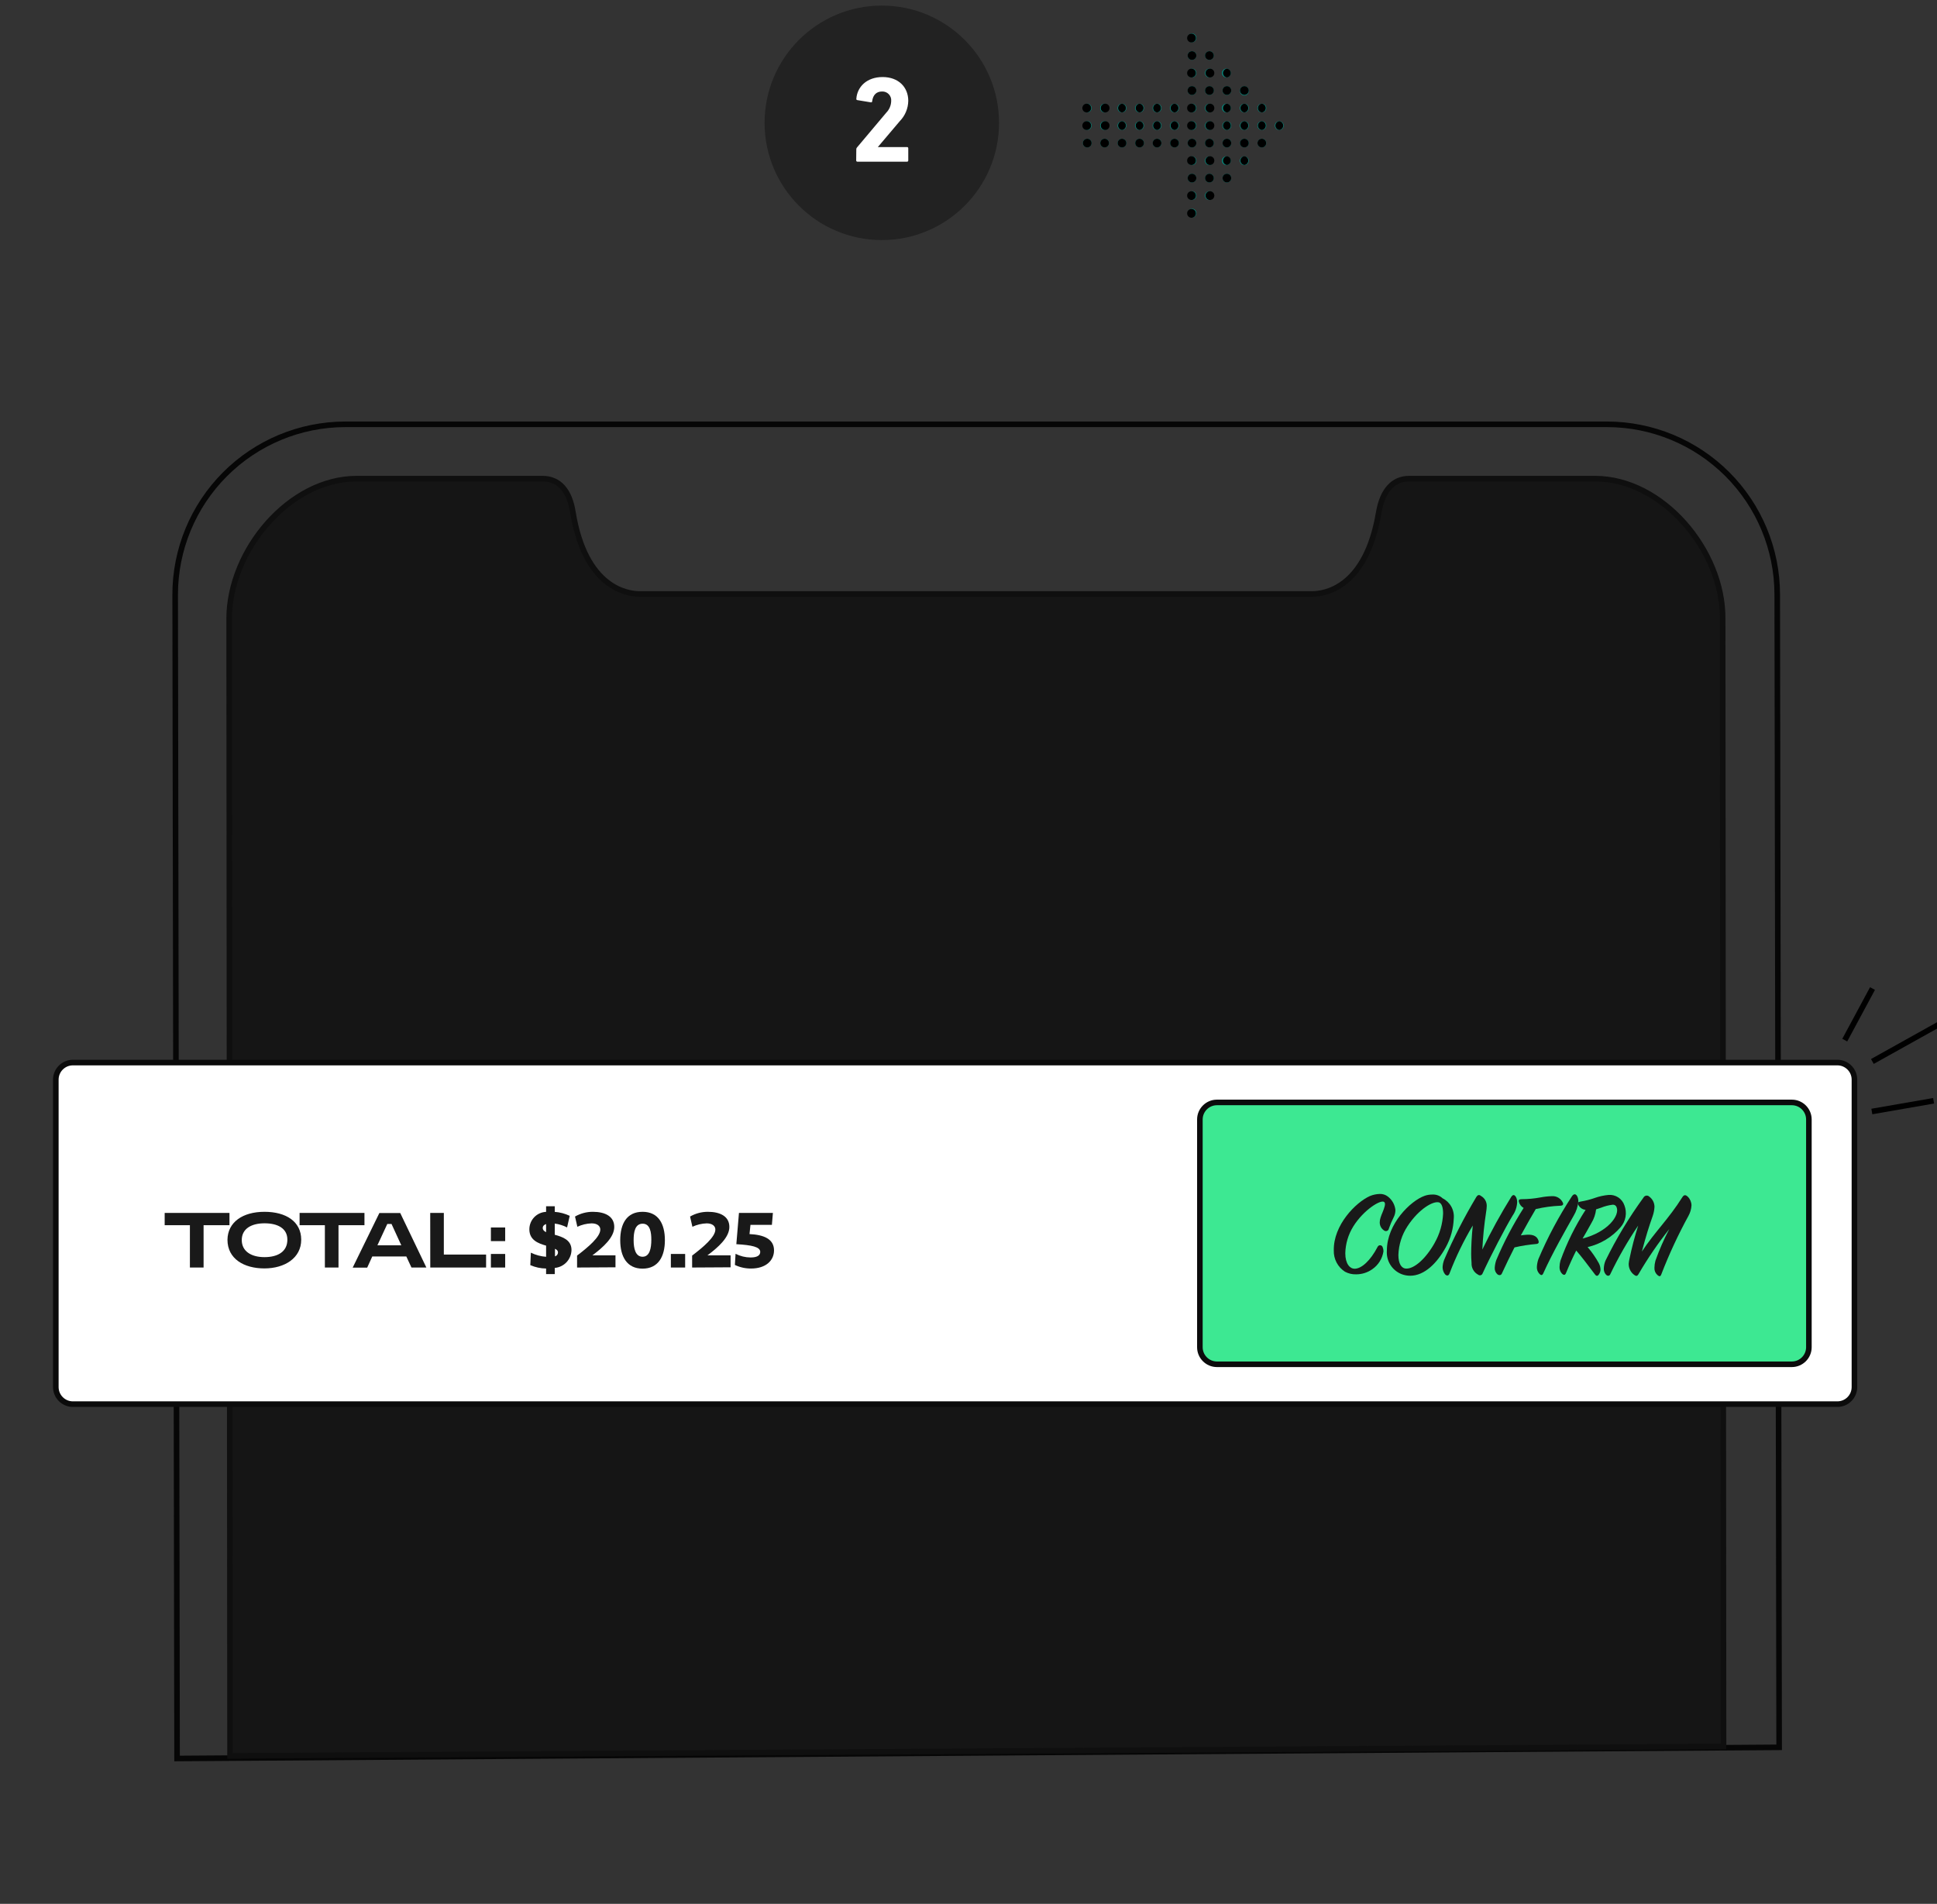 <?xml version="1.0" encoding="UTF-8"?> <svg xmlns="http://www.w3.org/2000/svg" width="347" height="341" viewBox="0 0 347 341" fill="none"><rect x="0" y="0" width="347" height="341" fill="#333333" stroke="none"/><g clip-path="url(#clip0_26_1235)"><path d="M157.97 43C169.568 43 178.97 33.598 178.97 22C178.97 10.402 169.568 1 157.97 1C146.372 1 136.97 10.402 136.97 22C136.97 33.598 146.372 43 157.97 43Z" fill="#222222"></path><path d="M153.4 26.73C153.397 26.62 153.436 26.512 153.51 26.43L158.77 20.18C159.315 19.626 159.629 18.887 159.65 18.11C159.672 17.885 159.645 17.657 159.571 17.443C159.497 17.229 159.377 17.034 159.22 16.871C159.064 16.707 158.873 16.58 158.663 16.497C158.452 16.414 158.226 16.377 158 16.39C157 16.39 156.38 17.01 156.24 18.15C156.24 18.28 156.16 18.35 156 18.33L153.58 17.93C153.55 17.927 153.522 17.917 153.496 17.902C153.471 17.886 153.449 17.865 153.433 17.84C153.417 17.816 153.406 17.787 153.402 17.758C153.398 17.728 153.401 17.698 153.41 17.67C153.56 15.6 155.23 13.8 158.11 13.8C160.99 13.8 162.71 15.64 162.71 18.06C162.688 19.423 162.144 20.726 161.19 21.7L157.26 26.34H162.49C162.519 26.339 162.548 26.343 162.576 26.354C162.603 26.364 162.628 26.381 162.649 26.401C162.669 26.422 162.686 26.447 162.696 26.474C162.707 26.502 162.711 26.531 162.71 26.56V28.74C162.711 28.769 162.707 28.799 162.696 28.826C162.686 28.853 162.669 28.878 162.649 28.899C162.628 28.919 162.603 28.936 162.576 28.946C162.548 28.957 162.519 28.961 162.49 28.96H153.6C153.571 28.961 153.541 28.957 153.514 28.946C153.487 28.936 153.462 28.919 153.441 28.899C153.42 28.878 153.404 28.853 153.394 28.826C153.383 28.799 153.378 28.769 153.38 28.74L153.4 26.73Z" fill="white"></path><path d="M229.18 21.71C229.023 21.708 228.869 21.753 228.737 21.839C228.606 21.925 228.503 22.048 228.442 22.193C228.381 22.338 228.364 22.497 228.395 22.652C228.425 22.806 228.5 22.948 228.611 23.058C228.722 23.17 228.864 23.245 229.018 23.275C229.172 23.305 229.332 23.289 229.477 23.228C229.622 23.167 229.745 23.064 229.831 22.933C229.917 22.801 229.962 22.647 229.96 22.49C229.96 22.283 229.878 22.085 229.731 21.939C229.585 21.792 229.387 21.71 229.18 21.71V21.71Z" fill="#009688"></path><path d="M226.05 21.71C225.893 21.71 225.74 21.757 225.61 21.844C225.48 21.931 225.378 22.055 225.319 22.2C225.259 22.345 225.244 22.504 225.276 22.658C225.307 22.811 225.383 22.952 225.495 23.062C225.606 23.172 225.748 23.247 225.902 23.276C226.056 23.305 226.215 23.288 226.359 23.227C226.503 23.166 226.626 23.063 226.711 22.932C226.797 22.8 226.842 22.647 226.84 22.49C226.84 22.387 226.819 22.285 226.779 22.189C226.74 22.094 226.681 22.007 226.608 21.935C226.534 21.862 226.447 21.805 226.351 21.767C226.255 21.728 226.153 21.709 226.05 21.71V21.71Z" fill="#009688"></path><path d="M222.92 21.71C222.763 21.708 222.609 21.753 222.477 21.839C222.346 21.925 222.243 22.048 222.182 22.193C222.121 22.338 222.104 22.497 222.135 22.652C222.165 22.806 222.24 22.948 222.351 23.058C222.462 23.17 222.604 23.245 222.758 23.275C222.912 23.305 223.072 23.289 223.217 23.228C223.362 23.167 223.485 23.064 223.571 22.933C223.657 22.801 223.702 22.647 223.7 22.49C223.7 22.283 223.618 22.085 223.471 21.939C223.325 21.792 223.127 21.71 222.92 21.71V21.71Z" fill="#009688"></path><path d="M219.79 21.71C219.633 21.708 219.479 21.753 219.347 21.839C219.216 21.925 219.113 22.048 219.052 22.193C218.991 22.338 218.974 22.497 219.004 22.652C219.035 22.806 219.11 22.948 219.221 23.058C219.332 23.17 219.474 23.245 219.628 23.275C219.782 23.305 219.942 23.289 220.087 23.228C220.231 23.167 220.355 23.064 220.441 22.933C220.527 22.801 220.572 22.647 220.57 22.49C220.57 22.283 220.488 22.085 220.341 21.939C220.195 21.792 219.997 21.71 219.79 21.71V21.71Z" fill="#009688"></path><path d="M216.66 21.71C216.503 21.708 216.349 21.753 216.217 21.839C216.086 21.925 215.983 22.048 215.922 22.193C215.861 22.338 215.844 22.497 215.875 22.652C215.905 22.806 215.98 22.948 216.091 23.058C216.202 23.17 216.344 23.245 216.498 23.275C216.652 23.305 216.812 23.289 216.957 23.228C217.102 23.167 217.225 23.064 217.311 22.933C217.397 22.801 217.442 22.647 217.44 22.49C217.44 22.283 217.358 22.085 217.211 21.939C217.065 21.792 216.867 21.71 216.66 21.71Z" fill="#009688"></path><path d="M213.54 21.71C213.383 21.708 213.229 21.753 213.097 21.839C212.966 21.925 212.863 22.048 212.802 22.193C212.741 22.338 212.724 22.497 212.754 22.652C212.785 22.806 212.86 22.948 212.971 23.058C213.082 23.17 213.224 23.245 213.378 23.275C213.532 23.305 213.692 23.289 213.837 23.228C213.981 23.167 214.105 23.064 214.191 22.933C214.277 22.801 214.322 22.647 214.32 22.49C214.32 22.283 214.238 22.085 214.091 21.939C213.945 21.792 213.747 21.71 213.54 21.71Z" fill="#009688"></path><path d="M210.41 21.71C210.253 21.708 210.099 21.753 209.967 21.839C209.836 21.925 209.733 22.048 209.672 22.193C209.611 22.338 209.594 22.497 209.625 22.652C209.655 22.806 209.73 22.948 209.841 23.058C209.952 23.17 210.094 23.245 210.248 23.275C210.402 23.305 210.562 23.289 210.707 23.228C210.852 23.167 210.975 23.064 211.061 22.933C211.147 22.801 211.192 22.647 211.19 22.49C211.19 22.283 211.108 22.085 210.961 21.939C210.815 21.792 210.617 21.71 210.41 21.71Z" fill="#009688"></path><path d="M226.05 18.57C225.894 18.57 225.741 18.616 225.611 18.703C225.481 18.79 225.38 18.913 225.32 19.058C225.26 19.202 225.244 19.361 225.275 19.514C225.305 19.667 225.381 19.808 225.491 19.919C225.602 20.029 225.742 20.104 225.896 20.135C226.049 20.165 226.208 20.15 226.352 20.09C226.496 20.03 226.62 19.929 226.707 19.799C226.793 19.669 226.84 19.516 226.84 19.36C226.841 19.256 226.822 19.153 226.782 19.056C226.743 18.96 226.685 18.872 226.611 18.798C226.538 18.725 226.45 18.667 226.354 18.627C226.257 18.588 226.154 18.569 226.05 18.57V18.57Z" fill="#009688"></path><path d="M222.92 18.57C222.763 18.568 222.609 18.613 222.478 18.698C222.347 18.784 222.244 18.907 222.183 19.051C222.121 19.195 222.104 19.354 222.134 19.508C222.163 19.662 222.237 19.803 222.347 19.915C222.458 20.026 222.598 20.103 222.752 20.134C222.905 20.165 223.065 20.15 223.21 20.091C223.355 20.031 223.478 19.93 223.566 19.8C223.653 19.67 223.7 19.517 223.7 19.36C223.7 19.152 223.618 18.953 223.472 18.805C223.326 18.657 223.127 18.573 222.92 18.57Z" fill="#009688"></path><path d="M219.79 18.57C219.679 18.558 219.567 18.569 219.461 18.602C219.355 18.636 219.258 18.692 219.175 18.766C219.092 18.84 219.025 18.931 218.98 19.032C218.934 19.134 218.911 19.244 218.911 19.355C218.911 19.466 218.934 19.576 218.98 19.678C219.025 19.779 219.092 19.87 219.175 19.944C219.258 20.018 219.355 20.074 219.461 20.108C219.567 20.142 219.679 20.152 219.79 20.14C219.983 20.118 220.161 20.026 220.29 19.881C220.419 19.736 220.491 19.549 220.491 19.355C220.491 19.161 220.419 18.974 220.29 18.829C220.161 18.684 219.983 18.592 219.79 18.57Z" fill="#009688"></path><path d="M216.66 18.57C216.503 18.568 216.349 18.613 216.218 18.698C216.087 18.784 215.984 18.907 215.923 19.051C215.861 19.195 215.844 19.354 215.874 19.508C215.903 19.662 215.977 19.803 216.087 19.915C216.198 20.026 216.338 20.103 216.492 20.134C216.645 20.165 216.805 20.15 216.95 20.091C217.095 20.031 217.219 19.93 217.306 19.8C217.393 19.67 217.44 19.517 217.44 19.36C217.441 19.257 217.422 19.154 217.383 19.058C217.345 18.963 217.287 18.875 217.215 18.802C217.142 18.729 217.056 18.67 216.96 18.63C216.865 18.59 216.763 18.57 216.66 18.57V18.57Z" fill="#009688"></path><path d="M213.54 18.57C213.383 18.568 213.229 18.613 213.098 18.698C212.967 18.784 212.864 18.907 212.803 19.051C212.741 19.195 212.724 19.354 212.754 19.508C212.783 19.662 212.858 19.803 212.968 19.915C213.078 20.026 213.218 20.103 213.372 20.134C213.525 20.165 213.685 20.15 213.83 20.091C213.975 20.031 214.099 19.93 214.186 19.8C214.273 19.67 214.32 19.517 214.32 19.36C214.321 19.257 214.302 19.154 214.263 19.058C214.225 18.963 214.167 18.875 214.095 18.802C214.022 18.729 213.936 18.67 213.841 18.63C213.745 18.59 213.643 18.57 213.54 18.57V18.57Z" fill="#009688"></path><path d="M222.92 15.44C222.816 15.439 222.714 15.458 222.618 15.496C222.522 15.535 222.435 15.592 222.362 15.665C222.288 15.738 222.23 15.824 222.19 15.919C222.15 16.015 222.13 16.117 222.13 16.22C222.117 16.331 222.128 16.442 222.162 16.548C222.196 16.654 222.251 16.752 222.326 16.835C222.4 16.918 222.49 16.984 222.592 17.03C222.694 17.075 222.804 17.099 222.915 17.099C223.026 17.099 223.136 17.075 223.237 17.03C223.339 16.984 223.43 16.918 223.504 16.835C223.578 16.752 223.634 16.654 223.668 16.548C223.701 16.442 223.712 16.331 223.7 16.22C223.7 16.013 223.618 15.815 223.471 15.668C223.325 15.522 223.127 15.44 222.92 15.44V15.44Z" fill="#009688"></path><path d="M219.79 15.44C219.582 15.44 219.383 15.522 219.235 15.668C219.087 15.814 219.002 16.012 219 16.22C219.002 16.429 219.086 16.628 219.234 16.776C219.382 16.923 219.581 17.007 219.79 17.01C219.998 17.007 220.196 16.923 220.342 16.775C220.488 16.627 220.57 16.428 220.57 16.22C220.57 16.013 220.488 15.815 220.341 15.668C220.195 15.522 219.997 15.44 219.79 15.44V15.44Z" fill="#009688"></path><path d="M216.66 15.44C216.453 15.44 216.254 15.522 216.108 15.668C215.962 15.815 215.88 16.013 215.88 16.22C215.88 16.427 215.962 16.625 216.108 16.771C216.254 16.918 216.453 17 216.66 17C216.867 17 217.065 16.918 217.211 16.771C217.357 16.625 217.44 16.427 217.44 16.22C217.44 16.013 217.357 15.815 217.211 15.668C217.065 15.522 216.867 15.44 216.66 15.44V15.44Z" fill="#009688"></path><path d="M213.54 15.44C213.333 15.44 213.134 15.522 212.988 15.668C212.842 15.815 212.76 16.013 212.76 16.22C212.76 16.427 212.842 16.625 212.988 16.771C213.134 16.918 213.333 17 213.54 17C213.747 17 213.945 16.918 214.091 16.771C214.238 16.625 214.32 16.427 214.32 16.22C214.32 16.013 214.238 15.815 214.091 15.668C213.945 15.522 213.747 15.44 213.54 15.44V15.44Z" fill="#009688"></path><path d="M219.79 12.3C219.679 12.287 219.567 12.299 219.461 12.332C219.355 12.366 219.258 12.422 219.175 12.496C219.092 12.57 219.025 12.661 218.98 12.762C218.934 12.864 218.911 12.974 218.911 13.085C218.911 13.196 218.934 13.306 218.98 13.408C219.025 13.509 219.092 13.6 219.175 13.674C219.258 13.748 219.355 13.804 219.461 13.838C219.567 13.871 219.679 13.883 219.79 13.87C219.983 13.848 220.161 13.756 220.29 13.611C220.419 13.466 220.491 13.279 220.491 13.085C220.491 12.891 220.419 12.704 220.29 12.559C220.161 12.414 219.983 12.322 219.79 12.3V12.3Z" fill="#009688"></path><path d="M216.66 12.3C216.503 12.298 216.349 12.343 216.218 12.428C216.087 12.514 215.984 12.636 215.923 12.781C215.861 12.925 215.844 13.084 215.874 13.238C215.903 13.392 215.977 13.534 216.087 13.645C216.198 13.757 216.338 13.833 216.492 13.864C216.645 13.895 216.805 13.88 216.95 13.821C217.095 13.761 217.219 13.66 217.306 13.53C217.393 13.4 217.44 13.247 217.44 13.09C217.441 12.987 217.422 12.884 217.383 12.788C217.345 12.693 217.287 12.605 217.215 12.532C217.142 12.459 217.056 12.4 216.96 12.36C216.865 12.32 216.763 12.3 216.66 12.3Z" fill="#009688"></path><path d="M213.54 12.3C213.383 12.298 213.229 12.343 213.098 12.428C212.967 12.514 212.864 12.636 212.803 12.781C212.741 12.925 212.724 13.084 212.754 13.238C212.783 13.392 212.858 13.534 212.968 13.645C213.078 13.757 213.218 13.833 213.372 13.864C213.525 13.895 213.685 13.88 213.83 13.821C213.975 13.761 214.099 13.66 214.186 13.53C214.273 13.4 214.32 13.247 214.32 13.09C214.321 12.987 214.302 12.884 214.263 12.788C214.225 12.693 214.167 12.605 214.095 12.532C214.022 12.459 213.936 12.4 213.841 12.36C213.745 12.32 213.643 12.3 213.54 12.3Z" fill="#009688"></path><path d="M216.66 9.17C216.505 9.17 216.355 9.216 216.226 9.301C216.098 9.387 215.998 9.509 215.939 9.652C215.88 9.794 215.865 9.951 215.895 10.102C215.925 10.254 215.999 10.393 216.108 10.502C216.217 10.611 216.356 10.685 216.507 10.715C216.659 10.745 216.816 10.73 216.958 10.671C217.101 10.612 217.222 10.512 217.308 10.383C217.394 10.255 217.44 10.104 217.44 9.95C217.44 9.743 217.357 9.545 217.211 9.398C217.065 9.252 216.867 9.17 216.66 9.17Z" fill="#009688"></path><path d="M213.54 9.17C213.385 9.17 213.235 9.216 213.106 9.301C212.978 9.387 212.878 9.509 212.819 9.652C212.76 9.794 212.745 9.951 212.775 10.102C212.805 10.254 212.879 10.393 212.988 10.502C213.097 10.611 213.236 10.685 213.388 10.715C213.539 10.745 213.696 10.73 213.838 10.671C213.981 10.612 214.103 10.512 214.188 10.383C214.274 10.255 214.32 10.104 214.32 9.95C214.32 9.743 214.238 9.545 214.091 9.398C213.945 9.252 213.747 9.17 213.54 9.17Z" fill="#009688"></path><path d="M213.54 6C213.383 5.998 213.229 6.043 213.097 6.129C212.966 6.215 212.863 6.338 212.802 6.483C212.741 6.628 212.724 6.787 212.754 6.942C212.785 7.096 212.86 7.237 212.971 7.349C213.082 7.46 213.224 7.535 213.378 7.565C213.532 7.595 213.692 7.579 213.837 7.518C213.981 7.457 214.105 7.354 214.191 7.223C214.277 7.091 214.322 6.937 214.32 6.78C214.32 6.573 214.238 6.375 214.091 6.228C213.945 6.082 213.747 6 213.54 6Z" fill="#009688"></path><path d="M226.05 24.85C225.896 24.852 225.746 24.899 225.619 24.986C225.492 25.073 225.394 25.196 225.336 25.338C225.279 25.481 225.265 25.638 225.296 25.788C225.327 25.939 225.402 26.077 225.512 26.185C225.621 26.293 225.76 26.366 225.911 26.396C226.062 26.425 226.219 26.409 226.361 26.35C226.502 26.29 226.624 26.19 226.709 26.062C226.794 25.934 226.84 25.784 226.84 25.63C226.84 25.527 226.819 25.424 226.779 25.329C226.74 25.234 226.681 25.148 226.608 25.075C226.534 25.002 226.447 24.945 226.351 24.907C226.256 24.868 226.153 24.849 226.05 24.85V24.85Z" fill="#009688"></path><path d="M222.92 24.85C222.765 24.85 222.615 24.896 222.486 24.982C222.358 25.067 222.258 25.189 222.199 25.331C222.14 25.474 222.125 25.631 222.155 25.782C222.185 25.933 222.259 26.073 222.368 26.181C222.477 26.291 222.616 26.365 222.767 26.395C222.919 26.425 223.076 26.41 223.218 26.351C223.361 26.292 223.482 26.192 223.568 26.063C223.654 25.935 223.7 25.784 223.7 25.63C223.7 25.423 223.617 25.225 223.471 25.078C223.325 24.932 223.127 24.85 222.92 24.85V24.85Z" fill="#009688"></path><path d="M219.79 24.85C219.583 24.85 219.384 24.932 219.238 25.078C219.092 25.225 219.01 25.423 219.01 25.63C219.01 25.837 219.092 26.035 219.238 26.181C219.384 26.328 219.583 26.41 219.79 26.41C219.997 26.41 220.195 26.328 220.341 26.181C220.488 26.035 220.57 25.837 220.57 25.63C220.57 25.423 220.488 25.225 220.341 25.078C220.195 24.932 219.997 24.85 219.79 24.85V24.85Z" fill="#009688"></path><path d="M216.66 24.85C216.505 24.85 216.355 24.896 216.226 24.982C216.098 25.067 215.998 25.189 215.939 25.331C215.88 25.474 215.865 25.631 215.895 25.782C215.925 25.933 215.999 26.073 216.108 26.181C216.217 26.291 216.356 26.365 216.507 26.395C216.659 26.425 216.816 26.41 216.958 26.351C217.101 26.292 217.222 26.192 217.308 26.063C217.394 25.935 217.44 25.784 217.44 25.63C217.44 25.423 217.357 25.225 217.211 25.078C217.065 24.932 216.867 24.85 216.66 24.85Z" fill="#009688"></path><path d="M213.54 24.85C213.385 24.85 213.235 24.896 213.106 24.982C212.978 25.067 212.878 25.189 212.819 25.331C212.76 25.474 212.745 25.631 212.775 25.782C212.805 25.933 212.879 26.073 212.988 26.181C213.097 26.291 213.236 26.365 213.388 26.395C213.539 26.425 213.696 26.41 213.838 26.351C213.981 26.292 214.103 26.192 214.188 26.063C214.274 25.935 214.32 25.784 214.32 25.63C214.32 25.423 214.238 25.225 214.091 25.078C213.945 24.932 213.747 24.85 213.54 24.85Z" fill="#009688"></path><path d="M222.92 28C222.763 27.998 222.609 28.043 222.478 28.128C222.347 28.214 222.244 28.337 222.183 28.481C222.121 28.625 222.104 28.784 222.134 28.938C222.163 29.092 222.237 29.233 222.347 29.345C222.458 29.456 222.598 29.533 222.752 29.564C222.905 29.595 223.065 29.58 223.21 29.521C223.355 29.461 223.478 29.36 223.566 29.23C223.653 29.1 223.7 28.947 223.7 28.79C223.7 28.582 223.618 28.383 223.472 28.235C223.326 28.087 223.127 28.003 222.92 28V28Z" fill="#009688"></path><path d="M219.79 28C219.679 27.988 219.567 27.998 219.461 28.032C219.355 28.066 219.258 28.122 219.175 28.196C219.092 28.27 219.025 28.361 218.98 28.462C218.934 28.564 218.911 28.674 218.911 28.785C218.911 28.896 218.934 29.006 218.98 29.108C219.025 29.209 219.092 29.3 219.175 29.374C219.258 29.448 219.355 29.504 219.461 29.538C219.567 29.572 219.679 29.582 219.79 29.57C219.983 29.548 220.161 29.456 220.29 29.311C220.419 29.166 220.491 28.979 220.491 28.785C220.491 28.591 220.419 28.404 220.29 28.259C220.161 28.114 219.983 28.022 219.79 28V28Z" fill="#009688"></path><path d="M216.66 28C216.503 27.998 216.349 28.043 216.218 28.128C216.087 28.214 215.984 28.337 215.923 28.481C215.861 28.625 215.844 28.784 215.874 28.938C215.903 29.092 215.977 29.233 216.087 29.345C216.198 29.456 216.338 29.533 216.492 29.564C216.645 29.595 216.805 29.58 216.95 29.521C217.095 29.461 217.219 29.36 217.306 29.23C217.393 29.1 217.44 28.947 217.44 28.79C217.441 28.687 217.422 28.584 217.383 28.488C217.345 28.393 217.287 28.305 217.215 28.232C217.142 28.159 217.056 28.1 216.96 28.06C216.865 28.02 216.763 28 216.66 28Z" fill="#009688"></path><path d="M213.54 28C213.383 27.998 213.229 28.043 213.098 28.128C212.967 28.214 212.864 28.337 212.803 28.481C212.741 28.625 212.724 28.784 212.754 28.938C212.783 29.092 212.858 29.233 212.968 29.345C213.078 29.456 213.218 29.533 213.372 29.564C213.525 29.595 213.685 29.58 213.83 29.521C213.975 29.461 214.099 29.36 214.186 29.23C214.273 29.1 214.32 28.947 214.32 28.79C214.321 28.687 214.302 28.584 214.263 28.488C214.225 28.393 214.167 28.305 214.095 28.232C214.022 28.159 213.936 28.1 213.841 28.06C213.745 28.02 213.643 28 213.54 28Z" fill="#009688"></path><path d="M219.79 31.12C219.687 31.12 219.586 31.14 219.491 31.179C219.397 31.219 219.311 31.276 219.238 31.349C219.166 31.421 219.108 31.507 219.069 31.602C219.03 31.696 219.01 31.798 219.01 31.9C219.01 32.002 219.03 32.104 219.069 32.199C219.108 32.293 219.166 32.379 219.238 32.452C219.311 32.524 219.397 32.581 219.491 32.621C219.586 32.66 219.687 32.68 219.79 32.68C219.892 32.68 219.994 32.66 220.088 32.621C220.183 32.581 220.269 32.524 220.341 32.452C220.414 32.379 220.471 32.293 220.51 32.199C220.55 32.104 220.57 32.002 220.57 31.9C220.57 31.798 220.55 31.696 220.51 31.602C220.471 31.507 220.414 31.421 220.341 31.349C220.269 31.276 220.183 31.219 220.088 31.179C219.994 31.14 219.892 31.12 219.79 31.12V31.12Z" fill="#009688"></path><path d="M216.66 31.12C216.505 31.12 216.355 31.166 216.226 31.251C216.098 31.337 215.998 31.459 215.939 31.602C215.88 31.744 215.865 31.901 215.895 32.052C215.925 32.203 215.999 32.343 216.108 32.452C216.217 32.561 216.356 32.635 216.507 32.665C216.659 32.695 216.816 32.68 216.958 32.621C217.101 32.562 217.222 32.462 217.308 32.333C217.394 32.205 217.44 32.054 217.44 31.9C217.44 31.693 217.357 31.495 217.211 31.349C217.065 31.202 216.867 31.12 216.66 31.12V31.12Z" fill="#009688"></path><path d="M213.54 31.12C213.385 31.12 213.235 31.166 213.106 31.251C212.978 31.337 212.878 31.459 212.819 31.602C212.76 31.744 212.745 31.901 212.775 32.052C212.805 32.203 212.879 32.343 212.988 32.452C213.097 32.561 213.236 32.635 213.388 32.665C213.539 32.695 213.696 32.68 213.838 32.621C213.981 32.562 214.103 32.462 214.188 32.333C214.274 32.205 214.32 32.054 214.32 31.9C214.32 31.693 214.238 31.495 214.091 31.349C213.945 31.202 213.747 31.12 213.54 31.12V31.12Z" fill="#009688"></path><path d="M216.66 34.25C216.503 34.248 216.349 34.293 216.218 34.378C216.087 34.464 215.984 34.587 215.923 34.731C215.861 34.875 215.844 35.034 215.874 35.188C215.903 35.342 215.977 35.483 216.087 35.595C216.198 35.706 216.338 35.783 216.492 35.814C216.645 35.845 216.805 35.83 216.95 35.771C217.095 35.711 217.219 35.61 217.306 35.48C217.393 35.35 217.44 35.197 217.44 35.04C217.441 34.937 217.422 34.834 217.383 34.738C217.345 34.643 217.287 34.556 217.215 34.482C217.142 34.408 217.056 34.35 216.96 34.31C216.865 34.27 216.763 34.25 216.66 34.25V34.25Z" fill="#009688"></path><path d="M213.54 34.25C213.383 34.248 213.229 34.293 213.098 34.378C212.967 34.464 212.864 34.587 212.803 34.731C212.741 34.875 212.724 35.034 212.754 35.188C212.783 35.342 212.858 35.483 212.968 35.595C213.078 35.706 213.218 35.783 213.372 35.814C213.525 35.845 213.685 35.83 213.83 35.771C213.975 35.711 214.099 35.61 214.186 35.48C214.273 35.35 214.32 35.197 214.32 35.04C214.321 34.937 214.302 34.834 214.263 34.738C214.225 34.643 214.167 34.556 214.095 34.482C214.022 34.408 213.936 34.35 213.841 34.31C213.745 34.27 213.643 34.25 213.54 34.25V34.25Z" fill="#009688"></path><path d="M213.54 37.39C213.383 37.388 213.229 37.433 213.097 37.519C212.966 37.605 212.863 37.728 212.802 37.873C212.741 38.018 212.724 38.178 212.754 38.332C212.785 38.486 212.86 38.627 212.971 38.739C213.082 38.85 213.224 38.925 213.378 38.955C213.532 38.985 213.692 38.969 213.837 38.908C213.981 38.847 214.105 38.744 214.191 38.613C214.277 38.481 214.322 38.327 214.32 38.17C214.32 37.963 214.238 37.765 214.091 37.618C213.945 37.472 213.747 37.39 213.54 37.39Z" fill="#009688"></path><path d="M207.28 21.71C207.123 21.71 206.97 21.757 206.84 21.844C206.71 21.931 206.608 22.055 206.549 22.2C206.489 22.345 206.474 22.504 206.506 22.658C206.537 22.811 206.613 22.952 206.725 23.062C206.836 23.172 206.978 23.247 207.132 23.276C207.286 23.305 207.445 23.288 207.589 23.227C207.733 23.166 207.856 23.063 207.941 22.932C208.027 22.8 208.072 22.647 208.07 22.49C208.07 22.387 208.049 22.285 208.009 22.189C207.97 22.094 207.911 22.007 207.838 21.935C207.764 21.862 207.677 21.805 207.581 21.767C207.485 21.728 207.383 21.709 207.28 21.71V21.71Z" fill="#009688"></path><path d="M204.15 21.71C203.993 21.708 203.839 21.753 203.707 21.839C203.576 21.925 203.473 22.048 203.412 22.193C203.351 22.338 203.334 22.497 203.365 22.652C203.395 22.806 203.47 22.948 203.581 23.058C203.692 23.17 203.834 23.245 203.988 23.275C204.142 23.305 204.302 23.289 204.447 23.228C204.592 23.167 204.715 23.064 204.801 22.933C204.887 22.801 204.932 22.647 204.93 22.49C204.93 22.283 204.848 22.085 204.701 21.939C204.555 21.792 204.357 21.71 204.15 21.71V21.71Z" fill="#009688"></path><path d="M201 21.71C200.843 21.708 200.688 21.753 200.557 21.839C200.426 21.925 200.323 22.048 200.262 22.193C200.201 22.338 200.184 22.497 200.214 22.652C200.245 22.806 200.32 22.948 200.431 23.058C200.542 23.17 200.684 23.245 200.838 23.275C200.992 23.305 201.152 23.289 201.297 23.228C201.441 23.167 201.565 23.064 201.651 22.933C201.737 22.801 201.782 22.647 201.78 22.49C201.78 22.283 201.697 22.085 201.551 21.939C201.405 21.792 201.207 21.71 201 21.71V21.71Z" fill="#009688"></path><path d="M197.89 21.71C197.733 21.708 197.579 21.753 197.447 21.839C197.316 21.925 197.213 22.048 197.152 22.193C197.091 22.338 197.074 22.497 197.105 22.652C197.135 22.806 197.21 22.948 197.321 23.058C197.432 23.17 197.574 23.245 197.728 23.275C197.882 23.305 198.042 23.289 198.187 23.228C198.331 23.167 198.455 23.064 198.541 22.933C198.627 22.801 198.672 22.647 198.67 22.49C198.67 22.283 198.588 22.085 198.441 21.939C198.295 21.792 198.097 21.71 197.89 21.71V21.71Z" fill="#009688"></path><path d="M194.77 21.71C194.613 21.708 194.458 21.753 194.327 21.839C194.196 21.925 194.093 22.048 194.032 22.193C193.971 22.338 193.954 22.497 193.984 22.652C194.015 22.806 194.09 22.948 194.201 23.058C194.312 23.17 194.454 23.245 194.608 23.275C194.762 23.305 194.922 23.289 195.067 23.228C195.211 23.167 195.335 23.064 195.421 22.933C195.507 22.801 195.552 22.647 195.55 22.49C195.55 22.283 195.467 22.085 195.321 21.939C195.175 21.792 194.977 21.71 194.77 21.71V21.71Z" fill="#009688"></path><path d="M210.41 24.85C210.255 24.85 210.105 24.896 209.976 24.982C209.848 25.067 209.748 25.189 209.689 25.331C209.63 25.474 209.615 25.631 209.645 25.782C209.675 25.933 209.749 26.073 209.858 26.181C209.967 26.291 210.106 26.365 210.257 26.395C210.409 26.425 210.566 26.41 210.708 26.351C210.851 26.292 210.972 26.192 211.058 26.063C211.144 25.935 211.19 25.784 211.19 25.63C211.19 25.423 211.107 25.225 210.961 25.078C210.815 24.932 210.617 24.85 210.41 24.85Z" fill="#009688"></path><path d="M207.28 24.85C207.126 24.852 206.976 24.899 206.849 24.986C206.722 25.073 206.624 25.196 206.566 25.338C206.509 25.481 206.495 25.638 206.526 25.788C206.557 25.939 206.632 26.077 206.742 26.185C206.851 26.293 206.99 26.366 207.141 26.396C207.292 26.425 207.449 26.409 207.591 26.35C207.732 26.29 207.854 26.19 207.939 26.062C208.024 25.934 208.07 25.784 208.07 25.63C208.07 25.527 208.049 25.424 208.009 25.329C207.97 25.234 207.911 25.148 207.838 25.075C207.764 25.002 207.677 24.945 207.581 24.907C207.486 24.868 207.383 24.849 207.28 24.85V24.85Z" fill="#009688"></path><path d="M204.15 24.85C203.995 24.85 203.845 24.896 203.716 24.982C203.588 25.067 203.488 25.189 203.429 25.331C203.37 25.474 203.355 25.631 203.385 25.782C203.415 25.933 203.489 26.073 203.598 26.181C203.707 26.291 203.846 26.365 203.997 26.395C204.149 26.425 204.306 26.41 204.448 26.351C204.591 26.292 204.712 26.192 204.798 26.063C204.884 25.935 204.93 25.784 204.93 25.63C204.93 25.423 204.847 25.225 204.701 25.078C204.555 24.932 204.356 24.85 204.15 24.85V24.85Z" fill="#009688"></path><path d="M201 24.85C200.845 24.85 200.695 24.896 200.566 24.982C200.438 25.067 200.338 25.189 200.279 25.331C200.22 25.474 200.205 25.631 200.235 25.782C200.265 25.933 200.339 26.073 200.448 26.181C200.557 26.291 200.696 26.365 200.848 26.395C200.999 26.425 201.156 26.41 201.298 26.351C201.441 26.292 201.563 26.192 201.648 26.063C201.734 25.935 201.78 25.784 201.78 25.63C201.78 25.423 201.698 25.225 201.551 25.078C201.405 24.932 201.207 24.85 201 24.85V24.85Z" fill="#009688"></path><path d="M197.89 24.85C197.735 24.85 197.585 24.896 197.456 24.982C197.328 25.067 197.228 25.189 197.169 25.331C197.11 25.474 197.095 25.631 197.125 25.782C197.155 25.933 197.229 26.073 197.338 26.181C197.447 26.291 197.586 26.365 197.737 26.395C197.889 26.425 198.046 26.41 198.188 26.351C198.331 26.292 198.452 26.192 198.538 26.063C198.624 25.935 198.67 25.784 198.67 25.63C198.67 25.423 198.587 25.225 198.441 25.078C198.295 24.932 198.096 24.85 197.89 24.85V24.85Z" fill="#009688"></path><path d="M194.77 24.85C194.615 24.85 194.465 24.896 194.336 24.982C194.208 25.067 194.108 25.189 194.049 25.331C193.99 25.474 193.975 25.631 194.005 25.782C194.035 25.933 194.109 26.073 194.218 26.181C194.327 26.291 194.466 26.365 194.618 26.395C194.769 26.425 194.926 26.41 195.068 26.351C195.211 26.292 195.333 26.192 195.418 26.063C195.504 25.935 195.55 25.784 195.55 25.63C195.55 25.423 195.468 25.225 195.321 25.078C195.175 24.932 194.977 24.85 194.77 24.85V24.85Z" fill="#009688"></path><path d="M210.41 18.57C210.253 18.568 210.099 18.613 209.968 18.698C209.837 18.784 209.734 18.907 209.673 19.051C209.611 19.195 209.594 19.354 209.624 19.508C209.653 19.662 209.727 19.803 209.837 19.915C209.948 20.026 210.088 20.103 210.242 20.134C210.395 20.165 210.555 20.15 210.7 20.091C210.845 20.031 210.969 19.93 211.056 19.8C211.143 19.67 211.19 19.517 211.19 19.36C211.191 19.257 211.172 19.154 211.133 19.058C211.095 18.963 211.037 18.875 210.965 18.802C210.892 18.729 210.806 18.67 210.71 18.63C210.615 18.59 210.513 18.57 210.41 18.57V18.57Z" fill="#009688"></path><path d="M207.28 18.57C207.124 18.57 206.971 18.616 206.841 18.703C206.711 18.79 206.61 18.913 206.55 19.058C206.49 19.202 206.474 19.361 206.505 19.514C206.535 19.667 206.611 19.808 206.721 19.919C206.832 20.029 206.972 20.104 207.126 20.135C207.279 20.165 207.438 20.15 207.582 20.09C207.726 20.03 207.85 19.929 207.937 19.799C208.023 19.669 208.07 19.516 208.07 19.36C208.071 19.254 208.051 19.149 208.011 19.051C207.97 18.953 207.91 18.865 207.834 18.791C207.759 18.717 207.669 18.659 207.57 18.621C207.471 18.583 207.366 18.566 207.26 18.57H207.28Z" fill="#009688"></path><path d="M204.15 18.57C203.993 18.568 203.839 18.613 203.708 18.698C203.577 18.784 203.474 18.907 203.413 19.051C203.351 19.195 203.334 19.354 203.364 19.508C203.393 19.662 203.467 19.803 203.577 19.915C203.688 20.026 203.828 20.103 203.982 20.134C204.135 20.165 204.295 20.15 204.44 20.091C204.585 20.031 204.708 19.93 204.796 19.8C204.883 19.67 204.93 19.517 204.93 19.36C204.93 19.151 204.846 18.95 204.698 18.801C204.55 18.653 204.349 18.57 204.14 18.57H204.15Z" fill="#009688"></path><path d="M201 18.57C200.843 18.568 200.689 18.613 200.558 18.698C200.427 18.784 200.324 18.907 200.263 19.051C200.201 19.195 200.184 19.354 200.214 19.508C200.243 19.662 200.317 19.803 200.428 19.915C200.538 20.026 200.678 20.103 200.832 20.134C200.985 20.165 201.145 20.15 201.29 20.091C201.435 20.031 201.559 19.93 201.646 19.8C201.733 19.67 201.78 19.517 201.78 19.36C201.781 19.257 201.762 19.154 201.723 19.058C201.685 18.963 201.627 18.875 201.555 18.802C201.482 18.729 201.396 18.67 201.301 18.63C201.205 18.59 201.103 18.57 201 18.57V18.57Z" fill="#009688"></path><path d="M197.89 18.57C197.733 18.568 197.579 18.613 197.448 18.698C197.317 18.784 197.214 18.907 197.153 19.051C197.092 19.195 197.074 19.354 197.104 19.508C197.133 19.662 197.208 19.803 197.318 19.915C197.428 20.026 197.569 20.103 197.722 20.134C197.876 20.165 198.035 20.15 198.18 20.091C198.325 20.031 198.449 19.93 198.536 19.8C198.623 19.67 198.67 19.517 198.67 19.36C198.671 19.256 198.652 19.153 198.612 19.056C198.573 18.96 198.515 18.872 198.441 18.798C198.368 18.725 198.28 18.667 198.184 18.627C198.087 18.588 197.984 18.569 197.88 18.57H197.89Z" fill="#009688"></path><path d="M194.77 18.57C194.613 18.568 194.459 18.613 194.328 18.698C194.197 18.784 194.094 18.907 194.033 19.051C193.971 19.195 193.954 19.354 193.984 19.508C194.013 19.662 194.087 19.803 194.198 19.915C194.308 20.026 194.448 20.103 194.602 20.134C194.755 20.165 194.915 20.15 195.06 20.091C195.205 20.031 195.329 19.93 195.416 19.8C195.503 19.67 195.55 19.517 195.55 19.36C195.55 19.152 195.468 18.953 195.322 18.805C195.176 18.657 194.978 18.573 194.77 18.57V18.57Z" fill="#009688"></path><path d="M229.18 23.28C228.987 23.258 228.809 23.166 228.679 23.021C228.55 22.877 228.479 22.689 228.479 22.495C228.479 22.301 228.55 22.113 228.679 21.969C228.809 21.824 228.987 21.732 229.18 21.71V21.71C229.373 21.732 229.551 21.824 229.68 21.969C229.81 22.113 229.881 22.301 229.881 22.495C229.881 22.689 229.81 22.877 229.68 23.021C229.551 23.166 229.373 23.258 229.18 23.28V23.28Z" fill="black"></path><path d="M226.05 23.28C225.857 23.258 225.679 23.166 225.549 23.021C225.42 22.877 225.349 22.689 225.349 22.495C225.349 22.301 225.42 22.113 225.549 21.969C225.679 21.824 225.857 21.732 226.05 21.71V21.71C226.243 21.732 226.421 21.824 226.55 21.969C226.68 22.113 226.751 22.301 226.751 22.495C226.751 22.689 226.68 22.877 226.55 23.021C226.421 23.166 226.243 23.258 226.05 23.28V23.28Z" fill="black"></path><path d="M222.92 23.28C222.727 23.258 222.549 23.166 222.419 23.021C222.29 22.877 222.219 22.689 222.219 22.495C222.219 22.301 222.29 22.113 222.419 21.969C222.549 21.824 222.727 21.732 222.92 21.71V21.71C223.113 21.732 223.291 21.824 223.42 21.969C223.55 22.113 223.621 22.301 223.621 22.495C223.621 22.689 223.55 22.877 223.42 23.021C223.291 23.166 223.113 23.258 222.92 23.28V23.28Z" fill="black"></path><path d="M219.79 23.28C219.597 23.258 219.419 23.166 219.289 23.021C219.16 22.877 219.089 22.689 219.089 22.495C219.089 22.301 219.16 22.113 219.289 21.969C219.419 21.824 219.597 21.732 219.79 21.71V21.71C219.983 21.732 220.161 21.824 220.29 21.969C220.42 22.113 220.491 22.301 220.491 22.495C220.491 22.689 220.42 22.877 220.29 23.021C220.161 23.166 219.983 23.258 219.79 23.28V23.28Z" fill="black"></path><path d="M216.66 23.28C216.467 23.258 216.289 23.166 216.159 23.021C216.03 22.877 215.958 22.689 215.958 22.495C215.958 22.301 216.03 22.113 216.159 21.969C216.289 21.824 216.467 21.732 216.66 21.71V21.71C216.77 21.698 216.882 21.709 216.988 21.742C217.094 21.776 217.192 21.832 217.275 21.906C217.358 21.98 217.424 22.071 217.47 22.172C217.515 22.274 217.538 22.384 217.538 22.495C217.538 22.606 217.515 22.716 217.47 22.818C217.424 22.919 217.358 23.01 217.275 23.084C217.192 23.158 217.094 23.214 216.988 23.248C216.882 23.282 216.77 23.293 216.66 23.28V23.28Z" fill="black"></path><path d="M213.54 23.28C213.429 23.293 213.317 23.282 213.211 23.248C213.105 23.214 213.008 23.158 212.925 23.084C212.842 23.01 212.776 22.919 212.73 22.818C212.685 22.716 212.661 22.606 212.661 22.495C212.661 22.384 212.685 22.274 212.73 22.172C212.776 22.071 212.842 21.98 212.925 21.906C213.008 21.832 213.105 21.776 213.211 21.742C213.317 21.709 213.429 21.698 213.54 21.71V21.71C213.733 21.732 213.911 21.824 214.04 21.969C214.17 22.113 214.241 22.301 214.241 22.495C214.241 22.689 214.17 22.877 214.04 23.021C213.911 23.166 213.733 23.258 213.54 23.28V23.28Z" fill="black"></path><path d="M210.41 23.28C210.217 23.258 210.039 23.166 209.909 23.021C209.78 22.877 209.708 22.689 209.708 22.495C209.708 22.301 209.78 22.113 209.909 21.969C210.039 21.824 210.217 21.732 210.41 21.71V21.71C210.603 21.732 210.781 21.824 210.91 21.969C211.04 22.113 211.111 22.301 211.111 22.495C211.111 22.689 211.04 22.877 210.91 23.021C210.781 23.166 210.603 23.258 210.41 23.28V23.28Z" fill="black"></path><path d="M226.05 20.14C225.857 20.118 225.679 20.026 225.549 19.881C225.42 19.736 225.349 19.549 225.349 19.355C225.349 19.161 225.42 18.974 225.549 18.829C225.679 18.684 225.857 18.592 226.05 18.57V18.57C226.243 18.592 226.421 18.684 226.55 18.829C226.68 18.974 226.751 19.161 226.751 19.355C226.751 19.549 226.68 19.736 226.55 19.881C226.421 20.026 226.243 20.118 226.05 20.14Z" fill="black"></path><path d="M222.92 20.14C222.727 20.118 222.549 20.026 222.419 19.881C222.29 19.736 222.219 19.549 222.219 19.355C222.219 19.161 222.29 18.974 222.419 18.829C222.549 18.684 222.727 18.592 222.92 18.57V18.57C223.113 18.592 223.291 18.684 223.42 18.829C223.55 18.974 223.621 19.161 223.621 19.355C223.621 19.549 223.55 19.736 223.42 19.881C223.291 20.026 223.113 20.118 222.92 20.14Z" fill="black"></path><path d="M219.79 20.14C219.597 20.118 219.419 20.026 219.289 19.881C219.16 19.736 219.089 19.549 219.089 19.355C219.089 19.161 219.16 18.974 219.289 18.829C219.419 18.684 219.597 18.592 219.79 18.57V18.57C219.983 18.592 220.161 18.684 220.29 18.829C220.42 18.974 220.491 19.161 220.491 19.355C220.491 19.549 220.42 19.736 220.29 19.881C220.161 20.026 219.983 20.118 219.79 20.14Z" fill="black"></path><path d="M216.66 20.14C216.467 20.118 216.289 20.026 216.159 19.881C216.03 19.736 215.958 19.549 215.958 19.355C215.958 19.161 216.03 18.974 216.159 18.829C216.289 18.684 216.467 18.592 216.66 18.57C216.77 18.558 216.882 18.569 216.988 18.602C217.094 18.636 217.192 18.692 217.275 18.766C217.358 18.84 217.424 18.931 217.47 19.032C217.515 19.134 217.538 19.244 217.538 19.355C217.538 19.466 217.515 19.576 217.47 19.678C217.424 19.779 217.358 19.87 217.275 19.944C217.192 20.018 217.094 20.074 216.988 20.108C216.882 20.142 216.77 20.152 216.66 20.14V20.14Z" fill="black"></path><path d="M213.54 20.14C213.429 20.152 213.317 20.142 213.211 20.108C213.105 20.074 213.008 20.018 212.925 19.944C212.842 19.87 212.776 19.779 212.73 19.678C212.685 19.576 212.661 19.466 212.661 19.355C212.661 19.244 212.685 19.134 212.73 19.032C212.776 18.931 212.842 18.84 212.925 18.766C213.008 18.692 213.105 18.636 213.211 18.602C213.317 18.569 213.429 18.558 213.54 18.57V18.57C213.733 18.592 213.911 18.684 214.04 18.829C214.17 18.974 214.241 19.161 214.241 19.355C214.241 19.549 214.17 19.736 214.04 19.881C213.911 20.026 213.733 20.118 213.54 20.14Z" fill="black"></path><path d="M222.92 17C222.712 16.997 222.514 16.913 222.368 16.765C222.222 16.617 222.14 16.418 222.14 16.21C222.14 16.003 222.222 15.805 222.368 15.658C222.515 15.512 222.713 15.43 222.92 15.43V15.43C223.127 15.43 223.325 15.512 223.471 15.658C223.618 15.805 223.7 16.003 223.7 16.21C223.7 16.418 223.618 16.617 223.472 16.765C223.326 16.913 223.128 16.997 222.92 17V17Z" fill="black"></path><path d="M219.79 17C219.582 16.997 219.384 16.913 219.238 16.765C219.092 16.617 219.01 16.418 219.01 16.21C219.01 16.003 219.092 15.805 219.238 15.658C219.384 15.512 219.583 15.43 219.79 15.43V15.43C219.997 15.43 220.195 15.512 220.341 15.658C220.488 15.805 220.57 16.003 220.57 16.21C220.57 16.418 220.488 16.617 220.342 16.765C220.196 16.913 219.998 16.997 219.79 17Z" fill="black"></path><path d="M216.66 17C216.452 16.997 216.254 16.913 216.108 16.765C215.962 16.617 215.88 16.418 215.88 16.21C215.88 16.003 215.962 15.805 216.108 15.659C216.255 15.512 216.453 15.43 216.66 15.43C216.763 15.429 216.866 15.448 216.961 15.486C217.057 15.525 217.144 15.582 217.218 15.655C217.291 15.727 217.35 15.814 217.39 15.909C217.429 16.005 217.45 16.107 217.45 16.21C217.45 16.419 217.367 16.62 217.218 16.769C217.07 16.917 216.869 17 216.66 17V17Z" fill="black"></path><path d="M213.54 17C213.33 17 213.129 16.917 212.981 16.769C212.833 16.62 212.75 16.419 212.75 16.21C212.75 16.107 212.77 16.005 212.81 15.909C212.85 15.814 212.908 15.727 212.982 15.655C213.055 15.582 213.142 15.525 213.238 15.486C213.334 15.448 213.436 15.429 213.54 15.43V15.43C213.747 15.43 213.945 15.512 214.091 15.659C214.238 15.805 214.32 16.003 214.32 16.21C214.32 16.418 214.238 16.617 214.092 16.765C213.946 16.913 213.748 16.997 213.54 17Z" fill="black"></path><path d="M219.79 13.87C219.597 13.848 219.419 13.756 219.289 13.611C219.16 13.466 219.089 13.279 219.089 13.085C219.089 12.891 219.16 12.704 219.289 12.559C219.419 12.414 219.597 12.322 219.79 12.3V12.3C219.983 12.322 220.161 12.414 220.29 12.559C220.42 12.704 220.491 12.891 220.491 13.085C220.491 13.279 220.42 13.466 220.29 13.611C220.161 13.756 219.983 13.848 219.79 13.87Z" fill="black"></path><path d="M216.66 13.87C216.467 13.848 216.289 13.756 216.159 13.611C216.03 13.466 215.958 13.279 215.958 13.085C215.958 12.891 216.03 12.704 216.159 12.559C216.289 12.414 216.467 12.322 216.66 12.3C216.77 12.287 216.882 12.299 216.988 12.332C217.094 12.366 217.192 12.422 217.275 12.496C217.358 12.57 217.424 12.661 217.47 12.762C217.515 12.864 217.538 12.974 217.538 13.085C217.538 13.196 217.515 13.306 217.47 13.408C217.424 13.509 217.358 13.6 217.275 13.674C217.192 13.748 217.094 13.804 216.988 13.838C216.882 13.871 216.77 13.883 216.66 13.87V13.87Z" fill="black"></path><path d="M213.54 13.87C213.429 13.883 213.317 13.871 213.211 13.838C213.105 13.804 213.008 13.748 212.925 13.674C212.842 13.6 212.776 13.509 212.73 13.408C212.685 13.306 212.661 13.196 212.661 13.085C212.661 12.974 212.685 12.864 212.73 12.762C212.776 12.661 212.842 12.57 212.925 12.496C213.008 12.422 213.105 12.366 213.211 12.332C213.317 12.299 213.429 12.287 213.54 12.3V12.3C213.733 12.322 213.911 12.414 214.04 12.559C214.17 12.704 214.241 12.891 214.241 13.085C214.241 13.279 214.17 13.466 214.04 13.611C213.911 13.756 213.733 13.848 213.54 13.87Z" fill="black"></path><path d="M216.66 10.73C216.453 10.73 216.255 10.648 216.108 10.502C215.962 10.355 215.88 10.157 215.88 9.95C215.88 9.743 215.962 9.545 216.108 9.398C216.255 9.252 216.453 9.17 216.66 9.17C216.867 9.17 217.065 9.252 217.211 9.398C217.358 9.545 217.44 9.743 217.44 9.95C217.44 10.157 217.358 10.355 217.211 10.502C217.065 10.648 216.867 10.73 216.66 10.73V10.73Z" fill="black"></path><path d="M213.54 10.73C213.333 10.73 213.134 10.648 212.988 10.502C212.842 10.355 212.76 10.157 212.76 9.95C212.76 9.743 212.842 9.545 212.988 9.398C213.134 9.252 213.333 9.17 213.54 9.17V9.17C213.747 9.17 213.945 9.252 214.091 9.398C214.238 9.545 214.32 9.743 214.32 9.95C214.32 10.157 214.238 10.355 214.091 10.502C213.945 10.648 213.747 10.73 213.54 10.73V10.73Z" fill="black"></path><path d="M213.54 7.6C213.429 7.612 213.317 7.601 213.211 7.568C213.105 7.534 213.008 7.478 212.925 7.404C212.842 7.33 212.776 7.239 212.73 7.138C212.685 7.036 212.661 6.926 212.661 6.815C212.661 6.704 212.685 6.594 212.73 6.492C212.776 6.391 212.842 6.3 212.925 6.226C213.008 6.152 213.105 6.096 213.211 6.062C213.317 6.028 213.429 6.018 213.54 6.03V6.03C213.733 6.052 213.911 6.144 214.04 6.289C214.17 6.433 214.241 6.621 214.241 6.815C214.241 7.009 214.17 7.197 214.04 7.341C213.911 7.486 213.733 7.578 213.54 7.6Z" fill="black"></path><path d="M226.05 26.41C225.843 26.41 225.645 26.328 225.498 26.181C225.352 26.035 225.27 25.837 225.27 25.63C225.27 25.423 225.352 25.225 225.498 25.078C225.645 24.932 225.843 24.85 226.05 24.85V24.85C226.257 24.85 226.455 24.932 226.601 25.078C226.748 25.225 226.83 25.423 226.83 25.63C226.83 25.837 226.748 26.035 226.601 26.181C226.455 26.328 226.257 26.41 226.05 26.41V26.41Z" fill="black"></path><path d="M222.92 26.41C222.713 26.41 222.515 26.328 222.368 26.181C222.222 26.035 222.14 25.837 222.14 25.63C222.14 25.423 222.222 25.225 222.368 25.078C222.515 24.932 222.713 24.85 222.92 24.85V24.85C223.127 24.85 223.325 24.932 223.471 25.078C223.618 25.225 223.7 25.423 223.7 25.63C223.7 25.837 223.618 26.035 223.471 26.181C223.325 26.328 223.127 26.41 222.92 26.41V26.41Z" fill="black"></path><path d="M219.79 26.41C219.583 26.41 219.384 26.328 219.238 26.181C219.092 26.035 219.01 25.837 219.01 25.63C219.01 25.423 219.092 25.225 219.238 25.078C219.384 24.932 219.583 24.85 219.79 24.85V24.85C219.997 24.85 220.195 24.932 220.341 25.078C220.488 25.225 220.57 25.423 220.57 25.63C220.57 25.837 220.488 26.035 220.341 26.181C220.195 26.328 219.997 26.41 219.79 26.41V26.41Z" fill="black"></path><path d="M216.66 26.41C216.453 26.41 216.255 26.328 216.108 26.181C215.962 26.035 215.88 25.837 215.88 25.63C215.88 25.423 215.962 25.225 216.108 25.078C216.255 24.932 216.453 24.85 216.66 24.85C216.867 24.85 217.065 24.932 217.211 25.078C217.358 25.225 217.44 25.423 217.44 25.63C217.44 25.837 217.358 26.035 217.211 26.181C217.065 26.328 216.867 26.41 216.66 26.41V26.41Z" fill="black"></path><path d="M213.54 26.41C213.333 26.41 213.134 26.328 212.988 26.181C212.842 26.035 212.76 25.837 212.76 25.63C212.76 25.423 212.842 25.225 212.988 25.078C213.134 24.932 213.333 24.85 213.54 24.85C213.747 24.85 213.945 24.932 214.091 25.078C214.238 25.225 214.32 25.423 214.32 25.63C214.32 25.837 214.238 26.035 214.091 26.181C213.945 26.328 213.747 26.41 213.54 26.41V26.41Z" fill="black"></path><path d="M222.92 29.55C222.727 29.528 222.549 29.436 222.419 29.291C222.29 29.146 222.219 28.959 222.219 28.765C222.219 28.571 222.29 28.384 222.419 28.239C222.549 28.094 222.727 28.002 222.92 27.98V27.98C223.113 28.002 223.291 28.094 223.42 28.239C223.55 28.384 223.621 28.571 223.621 28.765C223.621 28.959 223.55 29.146 223.42 29.291C223.291 29.436 223.113 29.528 222.92 29.55V29.55Z" fill="black"></path><path d="M219.79 29.55C219.597 29.528 219.419 29.436 219.289 29.291C219.16 29.146 219.089 28.959 219.089 28.765C219.089 28.571 219.16 28.384 219.289 28.239C219.419 28.094 219.597 28.002 219.79 27.98V27.98C219.983 28.002 220.161 28.094 220.29 28.239C220.42 28.384 220.491 28.571 220.491 28.765C220.491 28.959 220.42 29.146 220.29 29.291C220.161 29.436 219.983 29.528 219.79 29.55V29.55Z" fill="black"></path><path d="M216.66 29.55C216.467 29.528 216.289 29.436 216.159 29.291C216.03 29.146 215.958 28.959 215.958 28.765C215.958 28.571 216.03 28.384 216.159 28.239C216.289 28.094 216.467 28.002 216.66 27.98V27.98C216.77 27.968 216.882 27.979 216.988 28.012C217.094 28.046 217.192 28.102 217.275 28.176C217.358 28.25 217.424 28.341 217.47 28.442C217.515 28.544 217.538 28.654 217.538 28.765C217.538 28.876 217.515 28.986 217.47 29.088C217.424 29.189 217.358 29.28 217.275 29.354C217.192 29.428 217.094 29.484 216.988 29.518C216.882 29.552 216.77 29.562 216.66 29.55V29.55Z" fill="black"></path><path d="M213.54 29.55C213.429 29.562 213.317 29.552 213.211 29.518C213.105 29.484 213.008 29.428 212.925 29.354C212.842 29.28 212.776 29.189 212.73 29.088C212.685 28.986 212.661 28.876 212.661 28.765C212.661 28.654 212.685 28.544 212.73 28.442C212.776 28.341 212.842 28.25 212.925 28.176C213.008 28.102 213.105 28.046 213.211 28.012C213.317 27.979 213.429 27.968 213.54 27.98V27.98C213.733 28.002 213.911 28.094 214.04 28.239C214.17 28.384 214.241 28.571 214.241 28.765C214.241 28.959 214.17 29.146 214.04 29.291C213.911 29.436 213.733 29.528 213.54 29.55V29.55Z" fill="black"></path><path d="M219.79 32.68C219.583 32.68 219.385 32.598 219.238 32.452C219.092 32.305 219.01 32.107 219.01 31.9C219.01 31.693 219.092 31.495 219.238 31.349C219.385 31.202 219.583 31.12 219.79 31.12V31.12C219.892 31.12 219.994 31.14 220.088 31.179C220.183 31.219 220.269 31.276 220.341 31.349C220.414 31.421 220.471 31.507 220.51 31.602C220.55 31.696 220.57 31.798 220.57 31.9C220.57 32.002 220.55 32.104 220.51 32.199C220.471 32.293 220.414 32.379 220.341 32.452C220.269 32.524 220.183 32.581 220.088 32.621C219.994 32.66 219.892 32.68 219.79 32.68V32.68Z" fill="black"></path><path d="M216.66 32.68C216.453 32.68 216.255 32.598 216.108 32.452C215.962 32.305 215.88 32.107 215.88 31.9C215.88 31.693 215.962 31.495 216.108 31.349C216.255 31.202 216.453 31.12 216.66 31.12V31.12C216.762 31.12 216.864 31.14 216.958 31.179C217.053 31.219 217.139 31.276 217.211 31.349C217.284 31.421 217.341 31.507 217.381 31.602C217.42 31.696 217.44 31.798 217.44 31.9C217.44 32.002 217.42 32.104 217.381 32.199C217.341 32.293 217.284 32.379 217.211 32.452C217.139 32.524 217.053 32.581 216.958 32.621C216.864 32.66 216.762 32.68 216.66 32.68V32.68Z" fill="black"></path><path d="M213.54 32.68C213.437 32.68 213.336 32.66 213.241 32.621C213.147 32.581 213.061 32.524 212.988 32.452C212.916 32.379 212.858 32.293 212.819 32.199C212.78 32.104 212.76 32.002 212.76 31.9C212.76 31.798 212.78 31.696 212.819 31.602C212.858 31.507 212.916 31.421 212.988 31.349C213.061 31.276 213.147 31.219 213.241 31.179C213.336 31.14 213.437 31.12 213.54 31.12V31.12C213.642 31.12 213.744 31.14 213.838 31.179C213.933 31.219 214.019 31.276 214.091 31.349C214.164 31.421 214.221 31.507 214.26 31.602C214.3 31.696 214.32 31.798 214.32 31.9C214.32 32.002 214.3 32.104 214.26 32.199C214.221 32.293 214.164 32.379 214.091 32.452C214.019 32.524 213.933 32.581 213.838 32.621C213.744 32.66 213.642 32.68 213.54 32.68V32.68Z" fill="black"></path><path d="M216.66 35.82C216.467 35.798 216.289 35.706 216.159 35.561C216.03 35.416 215.958 35.229 215.958 35.035C215.958 34.841 216.03 34.654 216.159 34.509C216.289 34.364 216.467 34.272 216.66 34.25V34.25C216.77 34.237 216.882 34.248 216.988 34.282C217.094 34.316 217.192 34.372 217.275 34.446C217.358 34.52 217.424 34.611 217.47 34.712C217.515 34.814 217.538 34.924 217.538 35.035C217.538 35.146 217.515 35.256 217.47 35.358C217.424 35.459 217.358 35.55 217.275 35.624C217.192 35.698 217.094 35.754 216.988 35.788C216.882 35.822 216.77 35.833 216.66 35.82V35.82Z" fill="black"></path><path d="M213.54 35.82C213.429 35.833 213.317 35.822 213.211 35.788C213.105 35.754 213.008 35.698 212.925 35.624C212.842 35.55 212.776 35.459 212.73 35.358C212.685 35.256 212.661 35.146 212.661 35.035C212.661 34.924 212.685 34.814 212.73 34.712C212.776 34.611 212.842 34.52 212.925 34.446C213.008 34.372 213.105 34.316 213.211 34.282C213.317 34.248 213.429 34.237 213.54 34.25V34.25C213.733 34.272 213.911 34.364 214.04 34.509C214.17 34.654 214.241 34.841 214.241 35.035C214.241 35.229 214.17 35.416 214.04 35.561C213.911 35.706 213.733 35.798 213.54 35.82Z" fill="black"></path><path d="M213.54 39C213.429 39.013 213.317 39.002 213.211 38.968C213.105 38.934 213.008 38.878 212.925 38.804C212.842 38.73 212.776 38.639 212.73 38.538C212.685 38.436 212.661 38.326 212.661 38.215C212.661 38.104 212.685 37.994 212.73 37.892C212.776 37.791 212.842 37.7 212.925 37.626C213.008 37.552 213.105 37.496 213.211 37.462C213.317 37.428 213.429 37.417 213.54 37.43V37.43C213.733 37.452 213.911 37.544 214.04 37.689C214.17 37.834 214.241 38.021 214.241 38.215C214.241 38.409 214.17 38.596 214.04 38.741C213.911 38.886 213.733 38.978 213.54 39Z" fill="black"></path><path d="M207.28 23.28C207.087 23.258 206.909 23.166 206.779 23.021C206.65 22.877 206.579 22.689 206.579 22.495C206.579 22.301 206.65 22.113 206.779 21.969C206.909 21.824 207.087 21.732 207.28 21.71V21.71C207.473 21.732 207.651 21.824 207.78 21.969C207.91 22.113 207.981 22.301 207.981 22.495C207.981 22.689 207.91 22.877 207.78 23.021C207.651 23.166 207.473 23.258 207.28 23.28V23.28Z" fill="black"></path><path d="M204.15 23.28C203.957 23.258 203.779 23.166 203.649 23.021C203.52 22.877 203.448 22.689 203.448 22.495C203.448 22.301 203.52 22.113 203.649 21.969C203.779 21.824 203.957 21.732 204.15 21.71V21.71C204.343 21.732 204.521 21.824 204.65 21.969C204.779 22.113 204.851 22.301 204.851 22.495C204.851 22.689 204.779 22.877 204.65 23.021C204.521 23.166 204.343 23.258 204.15 23.28V23.28Z" fill="black"></path><path d="M201 23.28C200.807 23.258 200.629 23.166 200.499 23.021C200.37 22.877 200.299 22.689 200.299 22.495C200.299 22.301 200.37 22.113 200.499 21.969C200.629 21.824 200.807 21.732 201 21.71V21.71C201.193 21.732 201.371 21.824 201.5 21.969C201.63 22.113 201.701 22.301 201.701 22.495C201.701 22.689 201.63 22.877 201.5 23.021C201.371 23.166 201.193 23.258 201 23.28V23.28Z" fill="black"></path><path d="M197.89 23.28C197.697 23.258 197.519 23.166 197.389 23.021C197.26 22.877 197.188 22.689 197.188 22.495C197.188 22.301 197.26 22.113 197.389 21.969C197.519 21.824 197.697 21.732 197.89 21.71V21.71C198 21.698 198.112 21.709 198.218 21.742C198.324 21.776 198.422 21.832 198.505 21.906C198.588 21.98 198.654 22.071 198.7 22.172C198.745 22.274 198.768 22.384 198.768 22.495C198.768 22.606 198.745 22.716 198.7 22.818C198.654 22.919 198.588 23.01 198.505 23.084C198.422 23.158 198.324 23.214 198.218 23.248C198.112 23.282 198 23.293 197.89 23.28V23.28Z" fill="black"></path><path d="M194.77 23.28C194.659 23.293 194.547 23.282 194.441 23.248C194.335 23.214 194.238 23.158 194.155 23.084C194.072 23.01 194.005 22.919 193.96 22.818C193.915 22.716 193.891 22.606 193.891 22.495C193.891 22.384 193.915 22.274 193.96 22.172C194.005 22.071 194.072 21.98 194.155 21.906C194.238 21.832 194.335 21.776 194.441 21.742C194.547 21.709 194.659 21.698 194.77 21.71V21.71C194.963 21.732 195.141 21.824 195.27 21.969C195.4 22.113 195.471 22.301 195.471 22.495C195.471 22.689 195.4 22.877 195.27 23.021C195.141 23.166 194.963 23.258 194.77 23.28V23.28Z" fill="black"></path><path d="M210.41 26.41C210.203 26.41 210.005 26.328 209.858 26.181C209.712 26.035 209.63 25.837 209.63 25.63C209.63 25.423 209.712 25.225 209.858 25.078C210.005 24.932 210.203 24.85 210.41 24.85C210.617 24.85 210.815 24.932 210.961 25.078C211.108 25.225 211.19 25.423 211.19 25.63C211.19 25.837 211.108 26.035 210.961 26.181C210.815 26.328 210.617 26.41 210.41 26.41V26.41Z" fill="black"></path><path d="M207.28 26.41C207.073 26.41 206.874 26.328 206.728 26.181C206.582 26.035 206.5 25.837 206.5 25.63C206.5 25.423 206.582 25.225 206.728 25.078C206.874 24.932 207.073 24.85 207.28 24.85V24.85C207.487 24.85 207.685 24.932 207.831 25.078C207.978 25.225 208.06 25.423 208.06 25.63C208.06 25.837 207.978 26.035 207.831 26.181C207.685 26.328 207.487 26.41 207.28 26.41V26.41Z" fill="black"></path><path d="M204.15 26.41C203.943 26.41 203.745 26.328 203.598 26.181C203.452 26.035 203.37 25.837 203.37 25.63C203.37 25.423 203.452 25.225 203.598 25.078C203.745 24.932 203.943 24.85 204.15 24.85V24.85C204.357 24.85 204.555 24.932 204.701 25.078C204.848 25.225 204.93 25.423 204.93 25.63C204.93 25.837 204.848 26.035 204.701 26.181C204.555 26.328 204.357 26.41 204.15 26.41V26.41Z" fill="black"></path><path d="M201 26.41C200.793 26.41 200.594 26.328 200.448 26.181C200.302 26.035 200.22 25.837 200.22 25.63C200.22 25.423 200.302 25.225 200.448 25.078C200.594 24.932 200.793 24.85 201 24.85V24.85C201.207 24.85 201.405 24.932 201.551 25.078C201.698 25.225 201.78 25.423 201.78 25.63C201.78 25.837 201.698 26.035 201.551 26.181C201.405 26.328 201.207 26.41 201 26.41V26.41Z" fill="black"></path><path d="M197.89 26.41C197.683 26.41 197.485 26.328 197.338 26.181C197.192 26.035 197.11 25.837 197.11 25.63C197.11 25.423 197.192 25.225 197.338 25.078C197.485 24.932 197.683 24.85 197.89 24.85V24.85C198.097 24.85 198.295 24.932 198.441 25.078C198.588 25.225 198.67 25.423 198.67 25.63C198.67 25.837 198.588 26.035 198.441 26.181C198.295 26.328 198.097 26.41 197.89 26.41V26.41Z" fill="black"></path><path d="M194.77 26.41C194.563 26.41 194.364 26.328 194.218 26.181C194.072 26.035 193.99 25.837 193.99 25.63C193.99 25.423 194.072 25.225 194.218 25.078C194.364 24.932 194.563 24.85 194.77 24.85V24.85C194.977 24.85 195.175 24.932 195.321 25.078C195.468 25.225 195.55 25.423 195.55 25.63C195.55 25.837 195.468 26.035 195.321 26.181C195.175 26.328 194.977 26.41 194.77 26.41V26.41Z" fill="black"></path><path d="M210.41 20.14C210.217 20.118 210.039 20.026 209.909 19.881C209.78 19.736 209.708 19.549 209.708 19.355C209.708 19.161 209.78 18.974 209.909 18.829C210.039 18.684 210.217 18.592 210.41 18.57V18.57C210.603 18.592 210.781 18.684 210.91 18.829C211.04 18.974 211.111 19.161 211.111 19.355C211.111 19.549 211.04 19.736 210.91 19.881C210.781 20.026 210.603 20.118 210.41 20.14V20.14Z" fill="black"></path><path d="M207.28 20.14C207.087 20.118 206.909 20.026 206.779 19.881C206.65 19.736 206.579 19.549 206.579 19.355C206.579 19.161 206.65 18.974 206.779 18.829C206.909 18.684 207.087 18.592 207.28 18.57C207.473 18.592 207.651 18.684 207.78 18.829C207.91 18.974 207.981 19.161 207.981 19.355C207.981 19.549 207.91 19.736 207.78 19.881C207.651 20.026 207.473 20.118 207.28 20.14V20.14Z" fill="black"></path><path d="M204.15 20.14C203.957 20.118 203.779 20.026 203.649 19.881C203.52 19.736 203.448 19.549 203.448 19.355C203.448 19.161 203.52 18.974 203.649 18.829C203.779 18.684 203.957 18.592 204.15 18.57V18.57C204.343 18.592 204.521 18.684 204.65 18.829C204.779 18.974 204.851 19.161 204.851 19.355C204.851 19.549 204.779 19.736 204.65 19.881C204.521 20.026 204.343 20.118 204.15 20.14Z" fill="black"></path><path d="M201 20.14C200.807 20.118 200.629 20.026 200.499 19.881C200.37 19.736 200.299 19.549 200.299 19.355C200.299 19.161 200.37 18.974 200.499 18.829C200.629 18.684 200.807 18.592 201 18.57C201.193 18.592 201.371 18.684 201.5 18.829C201.63 18.974 201.701 19.161 201.701 19.355C201.701 19.549 201.63 19.736 201.5 19.881C201.371 20.026 201.193 20.118 201 20.14Z" fill="black"></path><path d="M197.89 20.14C197.697 20.118 197.519 20.026 197.389 19.881C197.26 19.736 197.188 19.549 197.188 19.355C197.188 19.161 197.26 18.974 197.389 18.829C197.519 18.684 197.697 18.592 197.89 18.57C198 18.558 198.112 18.569 198.218 18.602C198.324 18.636 198.422 18.692 198.505 18.766C198.588 18.84 198.654 18.931 198.7 19.032C198.745 19.134 198.768 19.244 198.768 19.355C198.768 19.466 198.745 19.576 198.7 19.678C198.654 19.779 198.588 19.87 198.505 19.944C198.422 20.018 198.324 20.074 198.218 20.108C198.112 20.142 198 20.152 197.89 20.14V20.14Z" fill="black"></path><path d="M194.77 20.14C194.659 20.152 194.547 20.142 194.441 20.108C194.335 20.074 194.238 20.018 194.155 19.944C194.072 19.87 194.005 19.779 193.96 19.678C193.915 19.576 193.891 19.466 193.891 19.355C193.891 19.244 193.915 19.134 193.96 19.032C194.005 18.931 194.072 18.84 194.155 18.766C194.238 18.692 194.335 18.636 194.441 18.602C194.547 18.569 194.659 18.558 194.77 18.57V18.57C194.963 18.592 195.141 18.684 195.27 18.829C195.4 18.974 195.471 19.161 195.471 19.355C195.471 19.549 195.4 19.736 195.27 19.881C195.141 20.026 194.963 20.118 194.77 20.14V20.14Z" fill="black"></path><path d="M287.88 76H61.82C53.739 76.019 45.995 79.243 40.288 84.964C34.581 90.686 31.377 98.439 31.38 106.52L31.72 314.97L318.72 312.97L318.38 106.45C318.364 98.37 315.144 90.627 309.426 84.918C303.708 79.21 295.96 76.003 287.88 76V76Z" stroke="#060606"></path><path d="M285.75 85.73H252.44C249.55 85.73 247.68 87.87 247 91.73C244.71 105.44 237.23 106.39 235 106.39H114.63C112.42 106.39 104.86 105.39 102.63 91.73C102.03 87.87 100.16 85.73 97.19 85.73H63.9C51.84 85.73 41.05 98.59 41.05 110.84C41.05 114.593 41.103 182.48 41.21 314.5L308.76 312.82C308.646 180.273 308.593 112.94 308.6 110.82C308.69 98.59 297.81 85.73 285.75 85.73Z" fill="#151515" stroke="#0F0F0F"></path><path d="M329.15 190.32H13.06C11.37 190.32 10 191.69 10 193.38V248.44C10 250.13 11.37 251.5 13.06 251.5H329.15C330.84 251.5 332.21 250.13 332.21 248.44V193.38C332.21 191.69 330.84 190.32 329.15 190.32Z" fill="white" stroke="#0B0B0B"></path><path d="M36.47 219.45V227.03H34.02V219.45H29.5V217.25H41.11V219.45H36.47Z" fill="#191919"></path><path d="M47.38 217.05C51.23 217.05 53.96 218.79 53.96 222.05C53.96 225.31 51.03 227.19 47.36 227.19C43.69 227.19 40.75 225.46 40.75 222.06C40.79 218.9 43.48 217.05 47.38 217.05ZM47.38 225.17C49.79 225.17 51.48 224.17 51.48 222.04C51.48 220.04 49.79 219.11 47.39 219.11C44.99 219.11 43.31 220.11 43.31 222.11C43.31 224.11 44.99 225.17 47.38 225.17Z" fill="#191919"></path><path d="M60.64 219.45V227.03H58.2V219.45H53.67V217.25H65.29V219.45H60.64Z" fill="#191919"></path><path d="M72.79 225.05H66.69L65.78 227.05H63.18L67.96 217.27H71.7L76.38 227.03H73.71L72.79 225.05ZM67.61 223.05H71.89L70.14 219.23H69.38L67.61 223.05Z" fill="#191919"></path><path d="M77.07 217.25H79.51V224.71H87.08V227.03H77.08L77.07 217.25Z" fill="#191919"></path><path d="M87.94 219.86H90.5V222.3H87.94V219.86ZM87.94 224.6H90.5V227.03H87.94V224.6Z" fill="#191919"></path><path d="M97.83 227.21C96.856 227.198 95.893 226.99 95 226.6L95.1 224.37C95.955 224.788 96.881 225.039 97.83 225.11V223.11C96.41 222.71 94.83 222.11 94.83 220.19C94.829 219.382 95.141 218.605 95.7 218.021C96.26 217.438 97.023 217.094 97.83 217.06V216.06H99.38V217.06C100.309 217.132 101.217 217.372 102.06 217.77L101.59 219.85C100.899 219.493 100.151 219.259 99.38 219.16V221.16C100.79 221.55 102.38 222.09 102.38 223.9C102.363 224.71 102.048 225.484 101.494 226.075C100.94 226.666 100.187 227.031 99.38 227.1V228.21H97.83V227.21ZM97.83 220.7V219.24C97.45 219.38 97.23 219.61 97.23 219.95C97.23 220.29 97.46 220.52 97.83 220.7ZM99.42 223.7V225.03C99.573 224.989 99.708 224.899 99.805 224.775C99.903 224.651 99.957 224.498 99.96 224.34C99.96 224.01 99.75 223.81 99.38 223.66L99.42 223.7Z" fill="#191919"></path><path d="M103.38 227.03V224.89C105.38 223.37 107.54 221.55 107.54 220.23C107.54 219.57 106.96 219.12 105.98 219.12C105.098 219.15 104.23 219.357 103.43 219.73L103.01 217.9C103.98 217.341 105.08 217.048 106.2 217.05C108.42 217.05 110.04 217.88 110.04 219.76C110.04 221.64 108.04 223.41 106.12 224.85H110.26V226.99L103.38 227.03Z" fill="#191919"></path><path d="M115.11 217.05C117.93 217.05 119.11 219.19 119.11 222.14C119.11 225.09 117.9 227.23 115.11 227.23C112.32 227.23 111.11 225.09 111.11 222.14C111.11 219.19 112.28 217.05 115.11 217.05ZM115.11 225.1C116.39 225.1 116.68 223.58 116.68 222.04C116.68 220.82 116.51 219.18 115.13 219.18C113.75 219.18 113.51 220.7 113.51 222.13C113.51 223.56 113.81 225.1 115.12 225.1H115.11Z" fill="#191919"></path><path d="M120.18 224.6H122.74V227.03H120.18V224.6Z" fill="#191919"></path><path d="M123.99 227.03V224.89C125.99 223.37 128.15 221.55 128.15 220.23C128.15 219.57 127.57 219.12 126.59 219.12C125.708 219.151 124.841 219.358 124.04 219.73L123.62 217.9C124.59 217.341 125.691 217.048 126.81 217.05C129.03 217.05 130.66 217.88 130.66 219.76C130.66 221.64 128.66 223.41 126.73 224.85H130.88V226.99L123.99 227.03Z" fill="#191919"></path><path d="M131.91 222.85L132.38 217.25H138.46L138.28 219.39H134.44L134.27 221.04C136.83 221.16 138.66 221.92 138.66 223.96C138.66 225.73 137.25 227.21 134.54 227.21C133.541 227.216 132.553 226.998 131.65 226.57L131.77 224.57C132.603 224.997 133.524 225.223 134.46 225.23C135.81 225.23 136.19 224.75 136.19 224.23C136.19 223.33 134.67 223.01 131.91 222.85Z" fill="#191919"></path><path d="M320.99 197.46H218.01C216.32 197.46 214.95 198.83 214.95 200.52V241.3C214.95 242.99 216.32 244.36 218.01 244.36H320.99C322.68 244.36 324.05 242.99 324.05 241.3V200.52C324.05 198.83 322.68 197.46 320.99 197.46Z" fill="#3DE892" stroke="#0B0B0B"></path><path d="M247.69 223.38C247.789 223.614 247.84 223.866 247.84 224.12C247.744 224.763 247.517 225.38 247.173 225.933C246.829 226.485 246.375 226.96 245.84 227.33C244.992 227.93 243.979 228.252 242.94 228.25C242.244 228.27 241.554 228.108 240.94 227.78C240.306 227.371 239.789 226.806 239.438 226.138C239.088 225.471 238.916 224.724 238.94 223.97C238.85 219.43 242.86 215.37 245.4 214.23C245.962 213.997 246.562 213.868 247.17 213.85C247.697 213.83 248.214 213.996 248.63 214.32C249.008 214.61 249.322 214.975 249.555 215.391C249.787 215.807 249.931 216.266 249.98 216.74C249.979 217.193 249.869 217.638 249.66 218.04C249.334 218.688 249.05 219.356 248.81 220.04C248.796 220.135 248.758 220.225 248.698 220.301C248.638 220.376 248.559 220.434 248.47 220.469C248.38 220.503 248.283 220.513 248.188 220.498C248.093 220.482 248.004 220.441 247.93 220.38C247.692 220.223 247.498 220.009 247.365 219.758C247.232 219.506 247.165 219.225 247.17 218.94C247.174 218.658 247.221 218.378 247.31 218.11C247.417 217.77 247.544 217.436 247.69 217.11C248 216.33 248.27 215.61 248 215.32C247.46 214.73 244.28 216.69 242.42 219.69C241.53 221.129 241.04 222.779 241 224.47C241 226.4 241.85 227.25 242.66 227.25C243.9 227.25 245.49 225.82 246.79 223.33C246.829 223.24 246.894 223.164 246.978 223.112C247.062 223.06 247.159 223.035 247.257 223.041C247.356 223.046 247.45 223.082 247.527 223.142C247.604 223.203 247.661 223.286 247.69 223.38V223.38Z" fill="#191919"></path><path d="M258.43 214.63C259.091 214.959 259.637 215.482 259.994 216.128C260.351 216.775 260.503 217.515 260.43 218.25C260.366 220.059 259.876 221.827 259 223.41C257.47 226.19 255.21 228.5 252.63 228.5C252.114 228.501 251.603 228.41 251.12 228.23C250.273 227.906 249.554 227.315 249.073 226.546C248.591 225.778 248.372 224.874 248.45 223.97C248.45 219.23 252.67 215.08 255.23 214.18C255.664 214.032 256.121 213.957 256.58 213.96C256.918 213.938 257.256 213.987 257.575 214.102C257.893 214.217 258.184 214.397 258.43 214.63V214.63ZM257 222.63C257.916 221.026 258.437 219.226 258.52 217.38C258.52 216.31 258.3 215.59 257.83 215.38C256.83 215.02 254.19 216.5 252.15 219.62C251.139 221.156 250.572 222.942 250.51 224.78C250.51 226.35 251.07 227.22 251.93 227.22C253.32 227.26 255.38 225.52 257 222.64V222.63Z" fill="#191919"></path><path d="M263.55 224.57C263.55 223.27 263.64 221.41 263.84 219.5C262.204 222.237 260.808 225.111 259.67 228.09C259.51 228.54 259.17 228.57 258.86 228.23C258.582 227.869 258.431 227.426 258.43 226.97C258.454 226.511 258.552 226.058 258.72 225.63C260.378 221.781 262.289 218.046 264.44 214.45C264.74 213.96 265 213.96 265.34 214.23C265.65 214.409 265.906 214.667 266.082 214.978C266.257 215.29 266.347 215.643 266.34 216C266.329 216.362 266.292 216.723 266.23 217.08C265.885 219.31 265.658 221.556 265.55 223.81C267.11 220.569 268.842 217.415 270.74 214.36C271.07 213.89 271.34 214 271.59 214.43C271.723 214.704 271.791 215.005 271.79 215.31C271.755 216.186 271.466 217.034 270.96 217.75C269.7 219.82 266.96 225.09 265.58 228.12C265.55 228.191 265.504 228.254 265.446 228.305C265.388 228.355 265.319 228.391 265.244 228.411C265.17 228.43 265.092 228.432 265.017 228.416C264.941 228.4 264.87 228.368 264.81 228.32C264.43 228.119 264.116 227.814 263.905 227.44C263.694 227.066 263.595 226.639 263.62 226.21C263.57 225.52 263.55 225.11 263.55 224.57Z" fill="#191919"></path><path d="M268.05 225.69C269.419 222.448 271.058 219.327 272.95 216.36C272.733 216.243 272.545 216.08 272.396 215.883C272.248 215.687 272.143 215.461 272.09 215.22C272.03 214.92 272.16 214.79 272.59 214.79C273.71 214.786 274.828 214.683 275.93 214.48C276.609 214.348 277.298 214.271 277.99 214.25C278.408 214.216 278.826 214.315 279.185 214.532C279.544 214.75 279.826 215.074 279.99 215.46C280.1 215.71 279.99 215.96 279.52 215.96C278.038 216.022 276.565 216.223 275.12 216.56C274.38 217.8 273.51 219.34 272.45 221.27C272.88 221.21 273.19 221.18 273.53 221.16C274.81 221.07 275.42 221.54 275.62 222.26C275.71 222.58 275.62 222.78 275.17 222.82C273.87 222.926 272.58 223.13 271.31 223.43C270.48 225.04 269.83 226.43 269.04 228.12C268.91 228.41 268.6 228.48 268.28 228.27C268.105 228.123 267.968 227.937 267.879 227.726C267.79 227.516 267.753 227.288 267.77 227.06C267.802 226.593 267.896 226.132 268.05 225.69V225.69Z" fill="#191919"></path><path d="M281.6 214.27C281.96 213.76 282.3 213.83 282.55 214.27C282.683 214.548 282.751 214.852 282.75 215.16C282.672 216.084 282.381 216.977 281.9 217.77C280.53 220.19 278.04 224.56 276.49 228.02C276.31 228.45 276.09 228.51 275.73 228.11C275.587 227.948 275.477 227.76 275.406 227.556C275.336 227.352 275.307 227.136 275.32 226.92C275.344 226.446 275.435 225.978 275.59 225.53C277.251 221.604 279.263 217.835 281.6 214.27Z" fill="#191919"></path><path d="M285.73 228.27C284.34 226.43 283.26 225 282.37 223.99C281.81 225.09 281.22 226.37 280.55 227.99C280.39 228.41 280.15 228.46 279.81 228.12C279.663 227.96 279.549 227.772 279.476 227.568C279.402 227.364 279.369 227.147 279.38 226.93C279.386 226.551 279.44 226.175 279.54 225.81C280.687 222.61 282.201 219.553 284.05 216.7C283.77 216.672 283.501 216.573 283.27 216.412C283.039 216.251 282.853 216.033 282.73 215.78C282.55 215.47 282.66 215.29 283.13 215.22C284.001 215.08 284.858 214.863 285.69 214.57C286.484 214.289 287.311 214.107 288.15 214.03C288.764 213.977 289.379 214.131 289.896 214.468C290.412 214.806 290.801 215.306 291 215.89C291.254 216.546 291.324 217.258 291.202 217.951C291.08 218.644 290.772 219.29 290.31 219.82C288.769 221.599 286.703 222.842 284.41 223.37C285.173 224.256 285.843 225.218 286.41 226.24C286.603 226.597 286.709 226.994 286.72 227.4C286.714 227.673 286.635 227.939 286.49 228.17C286.25 228.59 286 228.63 285.73 228.27ZM285.93 216.61C285.831 217.486 285.541 218.329 285.08 219.08C284.48 220.2 283.91 221.14 283.51 221.84C288 220.69 290.2 217.73 289.61 216.25C289.564 216.102 289.469 215.973 289.339 215.888C289.21 215.802 289.054 215.764 288.9 215.78C288.182 215.865 287.479 216.047 286.81 216.32L285.93 216.61Z" fill="#191919"></path><path d="M291.9 225.52C292.317 223.494 292.841 221.491 293.47 219.52C291.588 222.294 289.916 225.206 288.47 228.23C288.34 228.54 288 228.61 287.71 228.32C287.572 228.169 287.466 227.992 287.397 227.8C287.329 227.608 287.299 227.404 287.31 227.2C287.324 226.711 287.429 226.23 287.62 225.78C289.555 221.83 291.83 218.056 294.42 214.5C294.468 214.409 294.537 214.33 294.621 214.27C294.705 214.21 294.802 214.17 294.904 214.155C295.007 214.139 295.111 214.148 295.209 214.18C295.307 214.212 295.397 214.267 295.47 214.34C295.753 214.552 295.983 214.827 296.143 215.142C296.302 215.458 296.387 215.806 296.39 216.16C296.361 216.708 296.257 217.25 296.08 217.77C295.38 219.77 294.93 221.16 294.13 224.17C296.48 220.6 298.88 218.4 301.37 214.45C301.66 213.98 301.96 213.96 302.37 214.36C302.78 214.772 303.014 215.328 303.02 215.91C302.981 216.555 302.8 217.183 302.49 217.75C300.637 221.132 299.01 224.633 297.62 228.23C297.46 228.68 297.26 228.68 296.9 228.36C296.723 228.199 296.585 228.001 296.495 227.779C296.405 227.558 296.365 227.319 296.38 227.08C296.385 226.651 296.446 226.224 296.56 225.81C297.246 223.87 298.072 221.981 299.03 220.16C297.017 222.692 295.188 225.365 293.56 228.16C293.31 228.61 293.11 228.61 292.77 228.36C292.453 228.133 292.197 227.832 292.023 227.484C291.848 227.135 291.762 226.749 291.77 226.36C291.792 226.077 291.836 225.796 291.9 225.52V225.52Z" fill="#191919"></path><path d="M335.86 189.88L351.55 181.13" stroke="black" stroke-linecap="square"></path><path d="M330.71 185.86L335.21 177.5" stroke="black" stroke-linecap="square"></path><path d="M335.82 199L345.9 197.25" stroke="black" stroke-linecap="square"></path></g><defs><clipPath id="clip0_26_1235"><rect width="347" height="341" fill="white"></rect></clipPath></defs></svg> 